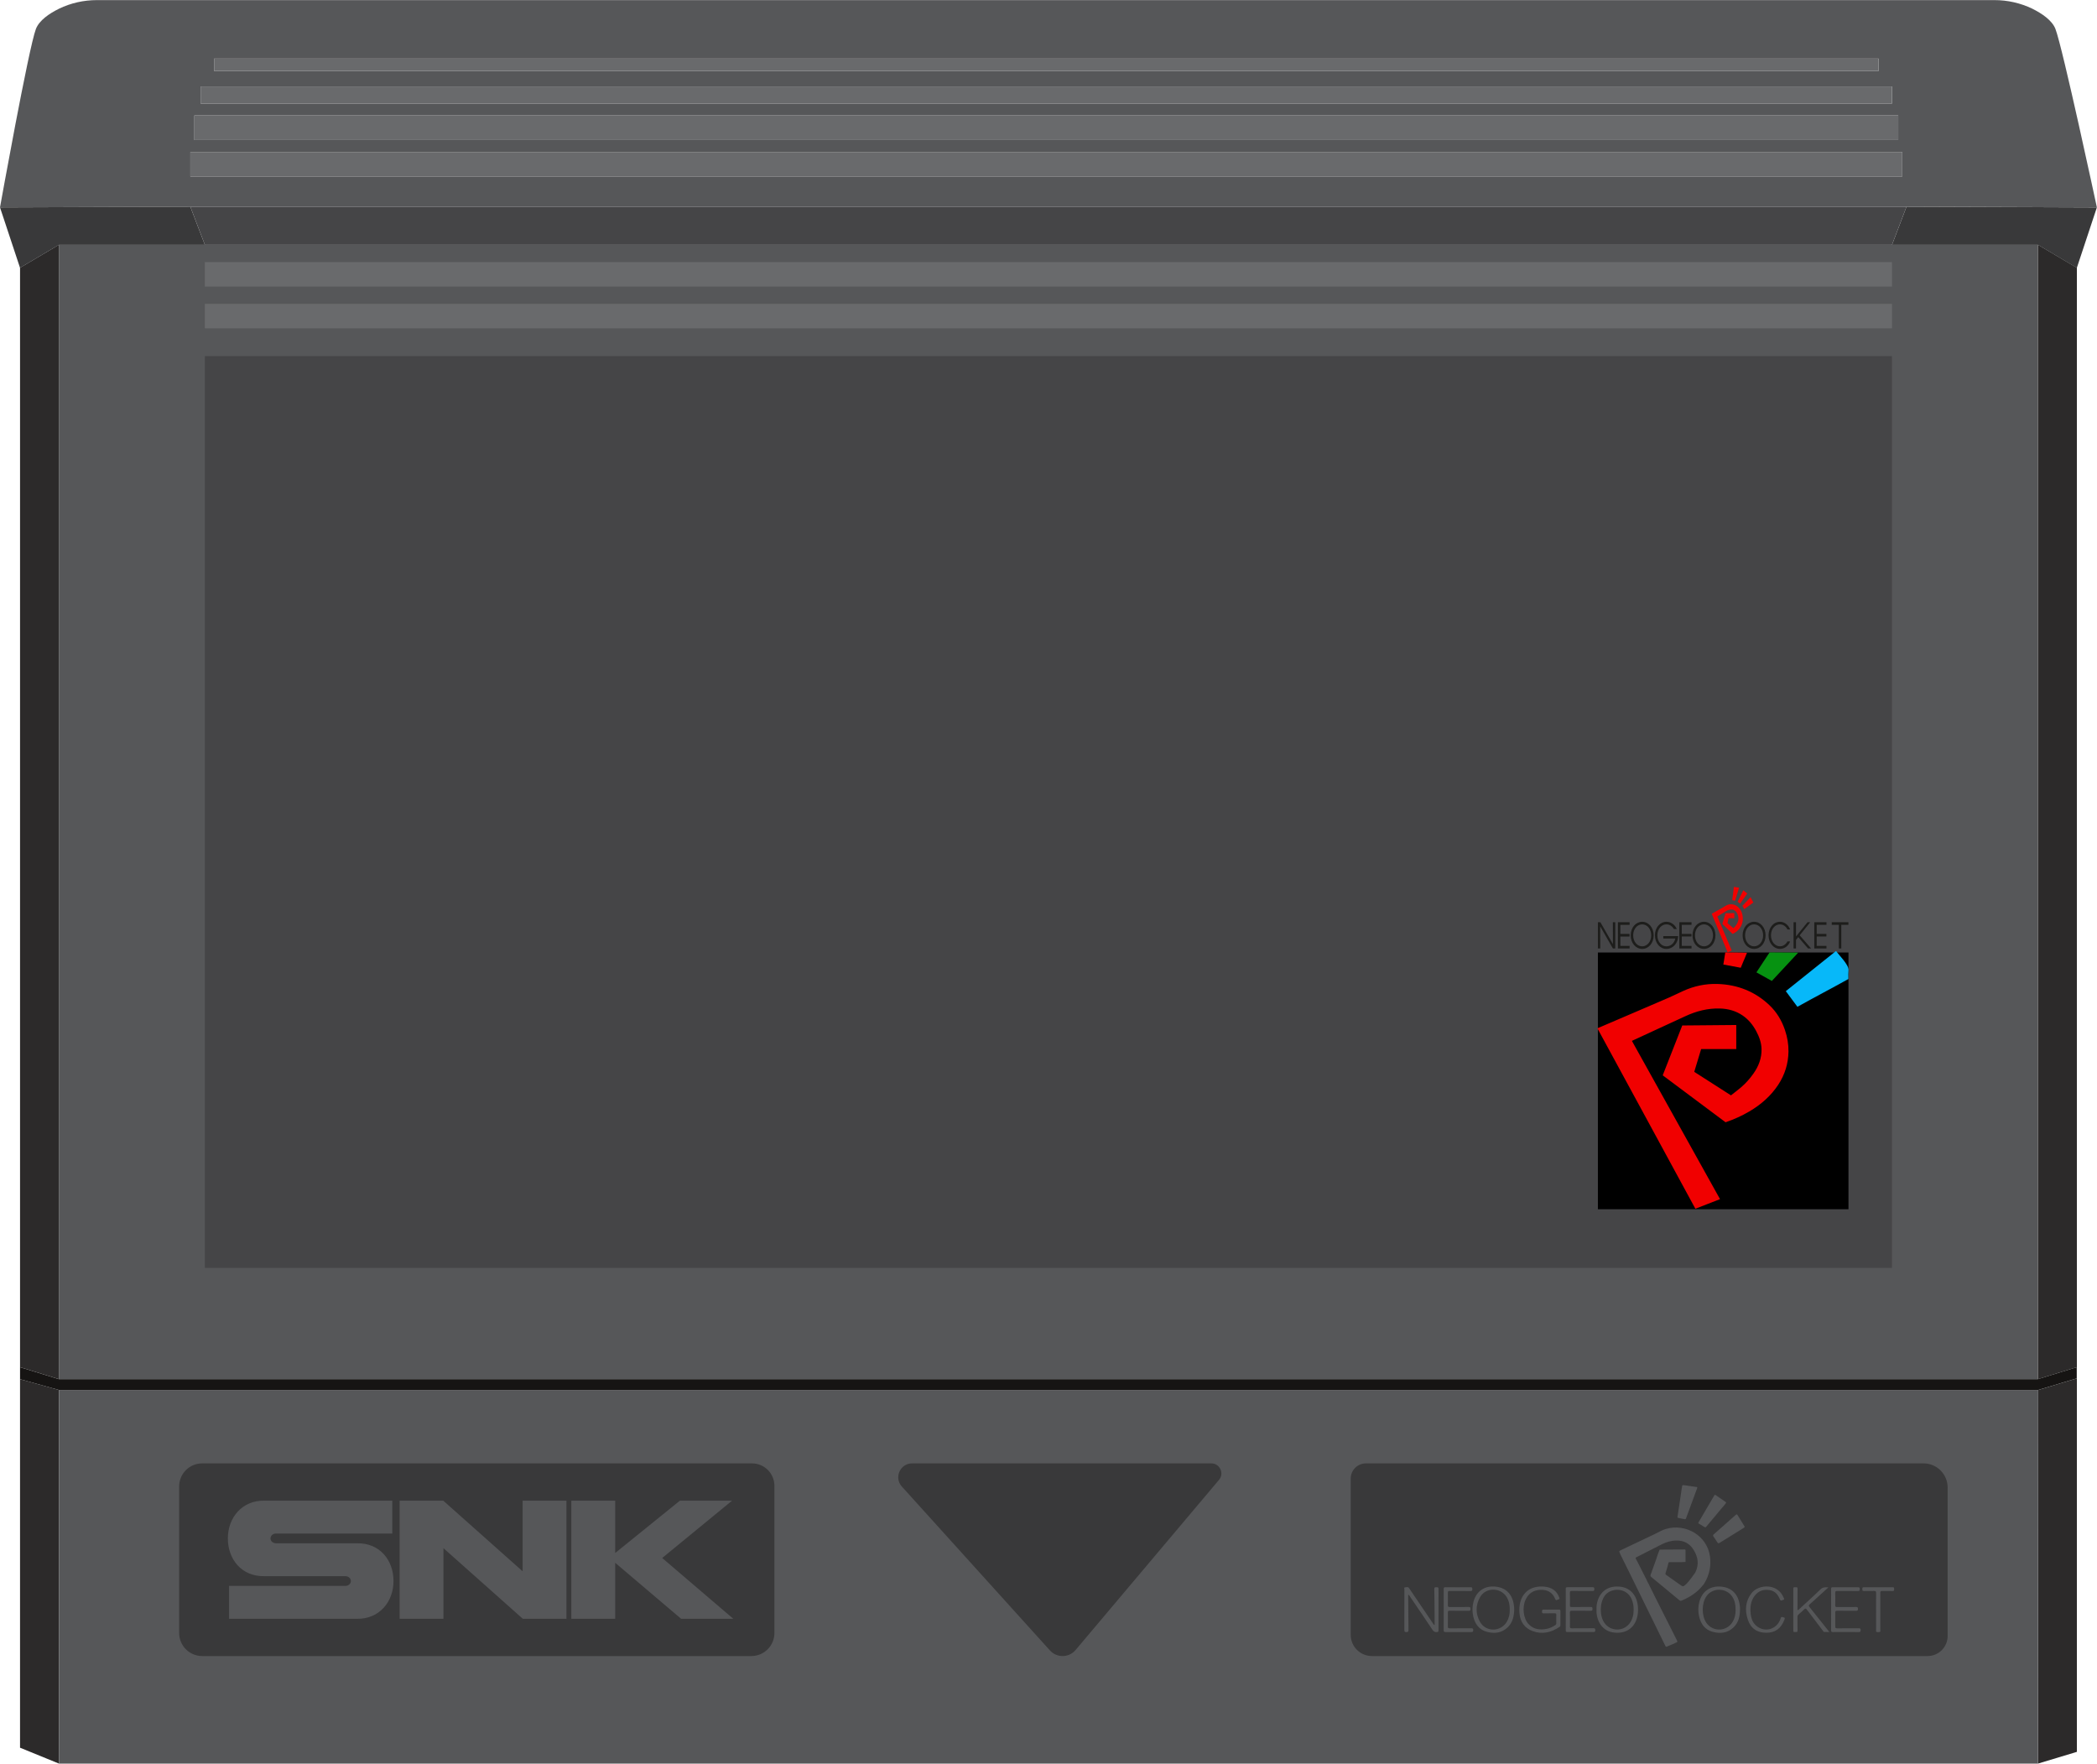 <?xml version="1.0" encoding="UTF-8" standalone="no"?>
<svg
   xmlns:dc="http://purl.org/dc/elements/1.1/"
   xmlns:cc="http://creativecommons.org/ns#"
   xmlns:rdf="http://www.w3.org/1999/02/22-rdf-syntax-ns#"
   xmlns:svg="http://www.w3.org/2000/svg"
   xmlns="http://www.w3.org/2000/svg"
   xmlns:sodipodi="http://sodipodi.sourceforge.net/DTD/sodipodi-0.dtd"
   xmlns:inkscape="http://www.inkscape.org/namespaces/inkscape"
   width="237.81"
   height="200"
   version="1.1"
   id="svg49"
   sodipodi:docname="game.svg"
   inkscape:version="0.92.4 5da689c313, 2019-01-14">
  <sodipodi:namedview
     pagecolor="#ffffff"
     bordercolor="#666666"
     borderopacity="1"
     objecttolerance="10"
     gridtolerance="10"
     guidetolerance="10"
     inkscape:pageopacity="0"
     inkscape:pageshadow="2"
     inkscape:window-width="471"
     inkscape:window-height="442"
     id="namedview51"
     showgrid="false"
     inkscape:zoom="1.1395633"
     inkscape:cx="118.9052"
     inkscape:cy="100"
     inkscape:window-x="0"
     inkscape:window-y="0"
     inkscape:window-maximized="0"
     inkscape:current-layer="svg49">
    <inkscape:grid
       type="xygrid"
       id="grid55"
       originx="0"
       originy="0" />
  </sodipodi:namedview>
  <defs
     id="defs5">
    <clipPath
       id="a">
      <path
         d="M 0,153.13 H 182.08 V 0 H 0 Z"
         id="path2"
         inkscape:connector-curvature="0" />
    </clipPath>
  </defs>
  <path
     d="m 2.272,198.197 4.415,1.802 V 157.631 L 2.272,156.403 Z M 231.141,157.631 231.115,200 l 4.415,-1.332 v -42.357 l -4.388,1.32 z"
     id="path7"
     inkscape:connector-curvature="0"
     style="fill:#2c2a2a" />
  <path
     d="M 6.687,157.631 V 200 H 231.114 l 0.026,-42.369 H 6.687 Z M 231.11,156.403 H 6.687 V 27.754 H 231.11 Z"
     id="path9"
     inkscape:connector-curvature="0"
     style="fill:#565759" />
  <path
     d="M 6.687,27.754 V 156.403 L 2.273,155.044 V 30.366 Z m 224.427,0 V 156.403 l 4.415,-1.358 V 30.366 Z"
     id="path11"
     inkscape:connector-curvature="0"
     style="fill:#2c2a2a" />
  <g
     clip-path="url(#a)"
     transform="matrix(1.306,0,0,-1.306,0,199.999)"
     id="g33">
    <path
       d="m 79.203,26.067 h 25.982 c 0.74,0 1.143,-0.866 0.665,-1.432 L 93.399,9.864 c -0.577,-0.685 -1.627,-0.704 -2.228,-0.038 l -12.861,14.232 c -0.699,0.774 -0.15,2.01 0.893,2.01 m -13.906,0 h -47.739 c -1.105,0 -2.001,-0.896 -2.001,-2 v -12.73 c 0,-1.104 0.896,-2 2.001,-2 h 47.687 c 1.104,0 2,0.896 2,2 v 12.782 c 0,1.076 -0.872,1.948 -1.948,1.948 m 51.99,-1.323 v -13.563 c 0,-1.018 0.826,-1.844 1.844,-1.844 h 48.249 c 0.961,0 1.74,0.779 1.74,1.74 v 12.896 c 0,1.157 -0.937,2.094 -2.093,2.094 h -48.417 c -0.731,0 -1.323,-0.592 -1.323,-1.323 M 182.08,135.13 l -1.74,-5.25 h -0.01 l -3.37,2 h -12.67 l 1.26,3.31 16.05,-0.06 z"
       id="path13"
       inkscape:connector-curvature="0"
       style="fill:#39393a" />
    <path
       d="M 165.18,137.82 H 16.53 v 2.12 h 148.65 z m -148.3,5.29 h 147.95 v -2.13 H 16.88 Z m 0.54,2.52 h 146.87 v -1.48 H 17.42 Z m 1.17,2.42 h 144.53 v -1.08 H 18.59 Z m 159.89,2.58 c -0.29,0.74 -1.16,1.33 -2,1.75 -1.04,0.5 -2.16,0.75 -3.3,0.75 H 8.42 c -1.14,0 -2.27,-0.25 -3.3,-0.75 -0.85,-0.42 -1.71,-1.01 -2,-1.75 C 2.49,149 0,135.13 0,135.13 l 13.54,0.05 2.99,0.01 h 149.02 l 16.53,-0.06 c 0,0 -2.97,13.87 -3.6,15.5"
       id="path15"
       inkscape:connector-curvature="0"
       style="fill:#565759" />
    <path
       d="m 17.787,122.213 h 146.5 V 43.046 h -146.5 z"
       id="path17"
       inkscape:connector-curvature="0"
       style="fill:#454547" />
    <path
       d="M 17.79,131.88 H 5.12 l -3.38,-2 -1.74,5.25 13.54,0.05 2.99,0.01 0.02,-0.06 z"
       id="path19"
       inkscape:connector-curvature="0"
       style="fill:#39393a" />
    <path
       d="m 164.287,126.755 h -146.5 v -2.125 h 146.5 z m 0,3.625 h -146.5 v -2.125 h 146.5 z"
       id="path21"
       inkscape:connector-curvature="0"
       style="fill:#696a6c" />
    <path
       d="m 165.55,135.19 -1.26,-3.31 H 17.79 l -1.24,3.25 -0.02,0.06 z"
       id="path23"
       inkscape:connector-curvature="0"
       style="fill:#454547" />
    <path
       d="m 1.74,34.42 v -1.04 l 3.38,-0.94 h 171.853 l 3.36,1.01 v 0.97 l -3.38,-1.04 H 5.12 Z"
       id="path25"
       inkscape:connector-curvature="0"
       style="fill:#161413" />
    <path
       d="M 165.18,137.82 H 16.53 v 2.12 h 148.65 z m -0.35,3.16 H 16.88 v 2.13 h 147.95 z m -0.54,3.17 H 17.42 v 1.48 h 146.87 z m -1.17,2.82 H 18.59 v 1.08 h 144.53 z"
       id="path27"
       inkscape:connector-curvature="0"
       style="fill:#696a6c" />
    <path
       d="m 49.611,12.573 h 3.807 v 4.864 l 5.729,-4.864 h 4.53 l -6.175,5.28 6.069,4.979 h -4.529 l -5.624,-4.547 v 4.547 h -3.807 z m -14.912,0 h 3.807 v 6.133 l 6.893,-6.133 h 3.789 v 10.259 h -3.807 v -6.133 l -6.893,6.133 h -3.789 z m -0.635,7.403 v 2.856 h -11.105 c -1.933,0.033 -3.173,-1.468 -3.173,-3.279 0,-1.811 1.189,-3.315 3.173,-3.279 h 7.033 c 0.262,0 0.476,-0.189 0.476,-0.423 0,-0.233 -0.214,-0.423 -0.476,-0.423 h -10.1 v -2.855 h 11.105 c 1.933,-0.034 3.173,1.468 3.173,3.278 0,1.811 -1.189,3.315 -3.173,3.279 h -7.033 c -0.262,0 -0.476,0.189 -0.476,0.423 0,0.234 0.214,0.423 0.476,0.423 h 10.1 M 162.908,13.221 c 0,0.529 -0.007,1.057 0.004,1.586 0.003,0.156 -0.048,0.189 -0.191,0.184 -0.291,-0.011 -0.583,0.004 -0.874,-0.006 -0.149,-0.006 -0.128,0.082 -0.133,0.175 -0.006,0.103 0.014,0.155 0.138,0.154 0.831,-0.005 1.661,-0.006 2.492,0 0.141,0.002 0.128,-0.074 0.126,-0.163 -0.002,-0.084 0.023,-0.171 -0.122,-0.167 -0.307,0.011 -0.615,-0.002 -0.922,0.006 -0.125,0.004 -0.154,-0.04 -0.153,-0.158 0.004,-1.079 0.003,-2.158 0.001,-3.237 0,-0.054 0.033,-0.138 -0.035,-0.159 -0.096,-0.03 -0.205,-0.029 -0.302,10e-4 -0.051,0.016 -0.028,0.087 -0.028,0.133 -0.001,0.55 -0.001,1.101 -0.001,1.651 m -1.342,-1.631 c -0.005,-0.113 -0.013,-0.171 -0.155,-0.17 -0.75,0.008 -1.5,0.007 -2.25,10e-4 -0.132,-10e-4 -0.162,0.039 -0.161,0.165 0.006,0.593 0.003,1.187 0.003,1.781 0,0.599 0.002,1.198 -0.002,1.797 -0.001,0.108 0.024,0.151 0.142,0.15 0.734,-0.005 1.468,-0.006 2.202,0 0.139,0.002 0.14,-0.064 0.142,-0.167 0.003,-0.112 -0.016,-0.164 -0.147,-0.163 -0.605,0.007 -1.209,0 -1.814,0.006 -0.124,0.001 -0.169,-0.029 -0.166,-0.162 0.009,-0.361 0.009,-0.723 10e-4,-1.084 -0.003,-0.126 0.042,-0.153 0.158,-0.152 0.551,0.005 1.101,-0.002 1.652,0.005 0.131,0.002 0.164,-0.037 0.162,-0.164 -0.002,-0.12 -0.023,-0.168 -0.159,-0.166 -0.551,0.008 -1.101,-0.001 -1.652,0.006 -0.131,0.002 -0.164,-0.04 -0.161,-0.166 0.007,-0.399 0.007,-0.798 0,-1.198 -0.003,-0.127 0.033,-0.166 0.162,-0.164 0.626,0.006 1.252,-10e-4 1.878,0.005 0.125,0.001 0.17,-0.029 0.165,-0.16 m -2.723,-0.165 c -0.164,0 -0.296,-0.003 -0.427,10e-4 -0.077,0.002 -0.102,0.075 -0.139,0.124 -0.462,0.605 -0.924,1.21 -1.38,1.819 -0.081,0.108 -0.134,0.123 -0.233,0.023 -0.152,-0.153 -0.315,-0.295 -0.48,-0.434 -0.079,-0.066 -0.104,-0.139 -0.102,-0.239 0.004,-0.388 -0.005,-0.777 0.005,-1.165 0.004,-0.151 -0.082,-0.136 -0.174,-0.13 -0.084,0.006 -0.195,-0.05 -0.195,0.124 0.006,1.214 0.006,2.429 0.001,3.643 -0.001,0.161 0.101,0.118 0.183,0.118 0.081,0 0.186,0.044 0.184,-0.118 -0.007,-0.571 -0.003,-1.144 -0.001,-1.716 0,-0.049 -0.033,-0.119 0.03,-0.143 0.049,-0.019 0.08,0.044 0.114,0.075 0.619,0.57 1.248,1.13 1.849,1.719 0.203,0.198 0.408,0.193 0.69,0.174 -0.363,-0.33 -0.694,-0.631 -1.025,-0.931 -0.199,-0.181 -0.395,-0.368 -0.601,-0.541 -0.1,-0.084 -0.091,-0.141 -0.016,-0.235 0.538,-0.668 1.07,-1.341 1.604,-2.013 0.032,-0.04 0.061,-0.084 0.113,-0.155 m -3.912,1.031 c -0.279,-0.731 -0.797,-1.098 -1.549,-1.097 -0.813,0 -1.368,0.384 -1.619,1.162 -0.259,0.803 -0.208,1.572 0.325,2.271 0.598,0.785 2.286,0.91 2.803,-0.41 0.025,-0.062 0.083,-0.148 -0.034,-0.16 -0.095,-0.009 -0.217,-0.165 -0.296,0.03 -0.168,0.411 -0.425,0.732 -0.89,0.81 -0.532,0.089 -0.985,-0.058 -1.315,-0.502 -0.348,-0.466 -0.397,-1.003 -0.338,-1.559 0.038,-0.355 0.143,-0.687 0.4,-0.952 0.64,-0.661 1.695,-0.5 2.105,0.322 0.041,0.082 0.081,0.167 0.103,0.255 0.027,0.109 0.084,0.115 0.177,0.09 0.206,-0.057 0.206,-0.054 0.128,-0.26 m -4.513,-0.2 c -0.519,-0.808 -1.701,-0.827 -2.247,-0.036 -0.428,0.62 -0.422,1.702 0.012,2.319 0.534,0.761 1.721,0.736 2.235,-0.046 0.2,-0.303 0.291,-0.658 0.291,-1.127 0.01,-0.398 -0.074,-0.772 -0.291,-1.11 m 0.672,1.284 c -0.069,1.057 -0.621,1.71 -1.582,1.82 -0.959,0.11 -1.693,-0.371 -1.944,-1.301 -0.113,-0.419 -0.121,-0.845 -0.028,-1.266 0.145,-0.656 0.495,-1.16 1.165,-1.348 0.67,-0.188 1.313,-0.119 1.839,0.392 0.427,0.415 0.544,0.954 0.55,1.525 0,0.06 0.004,0.119 0,0.178 m -2.304,6.178 c -0.043,0.066 -0.055,0.116 0.02,0.182 0.641,0.561 1.279,1.125 1.914,1.693 0.083,0.074 0.114,0.058 0.166,-0.028 0.188,-0.315 0.382,-0.627 0.578,-0.938 0.046,-0.071 0.041,-0.109 -0.035,-0.149 -0.078,-0.042 -0.149,-0.096 -0.223,-0.144 -0.628,-0.388 -1.256,-0.773 -1.881,-1.165 -0.101,-0.064 -0.145,-0.048 -0.204,0.048 -0.105,0.171 -0.223,0.334 -0.335,0.501 m -2.136,4.4 c 0.017,-0.003 0.035,-0.005 0.052,-0.008 0.029,-0.021 0.06,-0.025 0.093,-0.014 0.018,-0.003 0.035,-0.006 0.053,-0.009 0.044,-0.027 0.092,-0.028 0.141,-0.019 0.017,-0.002 0.035,-0.005 0.052,-0.008 0.028,-0.022 0.06,-0.024 0.094,-0.014 l 0.051,-0.009 c 0.037,-0.023 0.077,-0.024 0.118,-0.014 0.018,-0.003 0.035,-0.006 0.052,-0.01 0.048,-0.043 0.017,-0.089 0.001,-0.133 -0.056,-0.155 -0.114,-0.31 -0.171,-0.465 -0.257,-0.697 -0.513,-1.393 -0.77,-2.089 -0.022,-0.061 -0.037,-0.128 -0.129,-0.108 -0.185,0.039 -0.371,0.078 -0.557,0.114 -0.061,0.012 -0.075,0.043 -0.066,0.103 0.084,0.546 0.166,1.092 0.248,1.638 0.04,0.27 0.078,0.541 0.117,0.812 0.003,0.017 0.006,0.034 0.009,0.052 0.022,0.028 0.025,0.06 0.014,0.093 0.003,0.018 0.006,0.035 0.009,0.053 0.016,0.095 0.07,0.117 0.158,0.087 0.028,-0.01 0.061,-0.004 0.092,-0.005 0.017,-0.002 0.034,-0.005 0.051,-0.007 0.03,-0.02 0.061,-0.024 0.094,-0.011 0.025,-0.005 0.051,-0.009 0.076,-0.014 0.037,-0.024 0.077,-0.026 0.118,-0.015 m 0.829,-3.26 c -0.021,0.059 0.017,0.101 0.043,0.145 0.44,0.753 0.882,1.504 1.322,2.257 0.043,0.075 0.074,0.097 0.154,0.039 0.273,-0.195 0.55,-0.384 0.827,-0.571 0.066,-0.044 0.08,-0.076 0.023,-0.14 -0.078,-0.086 -0.147,-0.181 -0.22,-0.272 -0.032,-0.035 -0.066,-0.07 -0.097,-0.107 -0.456,-0.544 -0.912,-1.087 -1.365,-1.634 -0.055,-0.067 -0.098,-0.076 -0.171,-0.03 -0.17,0.108 -0.344,0.209 -0.516,0.313 m -4.519,-4.865 10e-4,-0.008 c 0.008,-0.014 0.015,-0.027 0.023,-0.04 l 10e-4,-0.009 0.024,-0.039 v -0.009 c 0.001,-0.027 0.007,-0.051 0.031,-0.067 0.006,-0.012 0.012,-0.024 0.018,-0.035 l -0.003,-0.009 0.009,-0.003 c 0.006,-0.011 0.011,-0.021 0.016,-0.032 0.001,-0.038 0.019,-0.067 0.05,-0.088 0.181,-0.369 0.361,-0.739 0.545,-1.106 0.645,-1.283 1.289,-2.567 1.939,-3.848 0.056,-0.111 0.05,-0.164 -0.073,-0.197 -0.046,-0.011 -0.087,-0.04 -0.13,-0.062 -0.013,-0.007 -0.025,-0.015 -0.038,-0.023 -0.011,-0.003 -0.021,-0.005 -0.032,-0.008 -0.178,-0.075 -0.357,-0.15 -0.535,-0.225 -0.15,-0.064 -0.15,-0.064 -0.221,0.081 -1.071,2.183 -2.141,4.365 -3.212,6.547 -0.226,0.46 -0.455,0.918 -0.683,1.377 -0.004,0.016 -0.006,0.032 -0.013,0.046 -0.101,0.213 -0.101,0.213 0.116,0.316 0.98,0.466 1.962,0.929 2.941,1.399 0.298,0.143 0.579,0.32 0.899,0.416 1.743,0.523 3.604,-0.574 3.851,-2.383 0.202,-1.484 -0.571,-2.431 -0.573,-2.46 -0.012,-0.01 -0.027,-0.018 -0.037,-0.03 -0.483,-0.624 -1.119,-1.036 -1.838,-1.337 -0.092,-0.038 -0.154,-0.025 -0.225,0.039 -0.13,0.115 -0.266,0.223 -0.4,0.333 -0.674,0.558 -1.348,1.116 -2.024,1.672 -0.069,0.057 -0.09,0.107 -0.056,0.195 0.103,0.271 0.199,0.545 0.294,0.82 0.104,0.3 0.225,0.595 0.311,0.902 0.003,0.007 0.167,0.442 0.167,0.442 0.009,0.006 0.017,0.013 0.026,0.02 0.475,0 1.875,0.014 2.099,0.012 0.049,0 0.098,0.009 0.132,-0.037 0.001,-0.025 0.001,-0.852 0,-1.048 -0.136,-0.006 -0.272,-0.015 -0.409,-0.016 -0.317,-0.002 -0.634,0 -0.951,0 -0.052,0 -0.106,0.006 -0.122,-0.066 -0.03,-0.124 -0.064,-0.248 -0.095,-0.372 -0.016,-0.014 -0.122,-0.421 -0.154,-0.508 -0.029,-0.078 -0.006,-0.124 0.061,-0.171 0.394,-0.275 0.784,-0.554 1.176,-0.831 0.276,-0.195 0.28,-0.198 0.532,0.022 0.249,0.218 0.77,0.959 0.768,0.965 0.016,0.023 0.034,0.044 0.047,0.069 0.339,0.686 0.239,1.339 -0.155,1.966 -0.338,0.541 -0.834,0.805 -1.469,0.803 -0.452,-10e-4 -0.878,-0.122 -1.28,-0.325 -0.681,-0.344 -1.362,-0.688 -2.039,-1.04 -0.325,-0.169 -0.283,-0.072 -0.125,-0.411 0.003,-0.007 0.011,-0.012 0.016,-0.018 z m -1.467,-3.832 c -0.546,-0.711 -1.641,-0.692 -2.163,0.036 -0.451,0.629 -0.432,1.742 0.013,2.374 0.495,0.704 1.878,0.767 2.338,-0.293 0.127,-0.293 0.176,-0.598 0.174,-0.915 0.001,-0.437 -0.091,-0.848 -0.362,-1.202 m 0.736,1.428 c -0.065,0.93 -0.593,1.68 -1.578,1.775 -0.857,0.082 -1.591,-0.273 -1.903,-1.164 -0.094,-0.268 -0.129,-0.546 -0.116,-0.829 0,-0.092 -0.007,-0.184 0,-0.275 0.074,-0.863 0.581,-1.626 1.559,-1.725 0.922,-0.093 1.675,0.324 1.947,1.256 0.092,0.315 0.113,0.638 0.091,0.962 m -3.704,-2.002 c -0.002,-0.123 -0.028,-0.167 -0.162,-0.166 -0.75,0.006 -1.501,0.006 -2.251,0 -0.122,-0.001 -0.155,0.033 -0.154,0.154 0.006,0.599 0.003,1.198 0.003,1.798 0,0.594 0.002,1.188 -0.002,1.781 -0.001,0.112 0.015,0.162 0.147,0.161 0.729,-0.007 1.458,-0.007 2.187,0 0.133,0.001 0.145,-0.052 0.146,-0.162 0.002,-0.116 -0.015,-0.171 -0.155,-0.169 -0.599,0.008 -1.199,0.001 -1.798,0.006 -0.124,10e-4 -0.169,-0.025 -0.166,-0.159 0.01,-0.367 0.007,-0.734 0.002,-1.101 -0.002,-0.107 0.031,-0.139 0.137,-0.138 0.556,0.005 1.113,-0.003 1.668,0.006 0.143,0.002 0.153,-0.058 0.155,-0.171 0.002,-0.115 -0.021,-0.161 -0.15,-0.159 -0.546,0.007 -1.091,-10e-4 -1.636,0.005 -0.129,0.002 -0.179,-0.024 -0.176,-0.166 0.01,-0.399 0.009,-0.799 0.001,-1.198 -0.003,-0.126 0.029,-0.166 0.161,-0.165 0.626,0.008 1.252,0 1.879,0.007 0.128,10e-4 0.166,-0.035 0.164,-0.164 m -3.03,0.453 c 0,-0.067 -0.003,-0.124 -0.068,-0.168 -0.721,-0.486 -1.499,-0.68 -2.333,-0.373 -0.714,0.262 -1.096,0.811 -1.155,1.573 -0.028,0.357 -0.008,0.713 0.105,1.056 0.313,0.951 1.13,1.325 2.064,1.234 0.615,-0.059 1.071,-0.342 1.288,-0.946 0.025,-0.068 0.055,-0.149 -0.057,-0.154 -0.095,-0.005 -0.213,-0.167 -0.286,0.013 -0.239,0.586 -0.681,0.835 -1.299,0.81 -0.595,-0.025 -1.024,-0.305 -1.277,-0.843 -0.319,-0.678 -0.199,-1.653 0.257,-2.136 0.442,-0.468 0.991,-0.523 1.582,-0.406 0.263,0.052 0.5,0.166 0.724,0.311 0.071,0.046 0.102,0.1 0.1,0.186 -0.005,0.237 -0.007,0.475 10e-4,0.712 0.002,0.11 -0.039,0.138 -0.142,0.137 -0.318,-0.006 -0.637,0.005 -0.955,-0.006 -0.137,-0.004 -0.145,0.058 -0.144,0.165 0.001,0.103 0.002,0.173 0.142,0.166 0.221,-0.012 0.442,-0.003 0.664,-0.003 0.216,0 0.432,-0.006 0.647,0.002 0.117,0.005 0.145,-0.038 0.144,-0.148 -0.006,-0.394 -0.003,-0.788 -0.002,-1.182 m -4.67,0.248 c -0.533,-0.871 -1.81,-0.875 -2.31,0.014 -0.395,0.703 -0.393,1.448 0.005,2.15 0.483,0.85 1.743,0.863 2.283,0.046 0.224,-0.342 0.301,-0.724 0.294,-1.139 0.01,-0.374 -0.069,-0.739 -0.272,-1.071 m 0.652,1.257 c -0.071,1.051 -0.616,1.698 -1.57,1.814 -0.963,0.117 -1.706,-0.368 -1.956,-1.302 -0.113,-0.42 -0.121,-0.846 -0.027,-1.267 0.146,-0.656 0.497,-1.159 1.168,-1.346 0.67,-0.186 1.313,-0.116 1.838,0.397 0.426,0.416 0.542,0.955 0.554,1.541 -0.002,0.045 -0.003,0.104 -0.007,0.163"
       id="path29"
       inkscape:connector-curvature="0"
       style="fill:#565759" />
    <path
       d="m 127.925,11.582 c -0.002,-0.128 -0.037,-0.163 -0.165,-0.161 -0.744,0.006 -1.489,0.006 -2.234,-0.001 -0.142,-10e-4 -0.167,0.048 -0.166,0.176 0.006,0.594 0.003,1.187 0.003,1.781 0,0.593 0.003,1.187 -0.002,1.781 -0.002,0.117 0.026,0.157 0.152,0.156 0.728,-0.005 1.457,-0.007 2.185,0.001 0.149,0.002 0.145,-0.066 0.15,-0.174 0.004,-0.116 -0.023,-0.158 -0.15,-0.157 -0.605,0.007 -1.209,0 -1.813,0.006 -0.13,0.002 -0.165,-0.038 -0.162,-0.163 0.007,-0.356 0.009,-0.713 -0.001,-1.068 -0.004,-0.142 0.047,-0.169 0.176,-0.167 0.544,0.006 1.09,-0.003 1.635,0.006 0.14,0.002 0.154,-0.052 0.156,-0.168 0.003,-0.126 -0.03,-0.165 -0.161,-0.163 -0.551,0.008 -1.101,0 -1.651,0.006 -0.123,0.002 -0.156,-0.035 -0.154,-0.155 0.006,-0.405 0.007,-0.81 -0.001,-1.214 -0.003,-0.134 0.046,-0.16 0.167,-0.159 0.621,0.005 1.242,-0.001 1.862,0.005 0.133,0.002 0.176,-0.03 0.174,-0.168 m -3.015,-0.012 c 0,-0.108 -0.022,-0.146 -0.14,-0.152 -0.172,-0.007 -0.28,0.041 -0.381,0.194 -0.642,0.967 -1.298,1.924 -1.95,2.884 -0.039,0.057 -0.067,0.124 -0.128,0.162 -0.051,-0.022 -0.032,-0.064 -0.032,-0.099 0.006,-0.983 0.011,-1.965 0.024,-2.947 0.001,-0.143 -0.029,-0.192 -0.184,-0.196 -0.17,-0.003 -0.175,0.073 -0.175,0.202 0.003,1.166 0.001,2.332 0.004,3.498 10e-4,0.065 -0.052,0.18 0.058,0.186 0.117,0.007 0.257,0.073 0.353,-0.073 0.19,-0.289 0.386,-0.573 0.58,-0.859 0.503,-0.742 1.005,-1.484 1.509,-2.225 0.028,-0.041 0.044,-0.099 0.125,-0.118 0,0.278 0.002,0.55 -0.001,0.822 -0.007,0.772 -0.01,1.543 -0.027,2.315 -0.004,0.168 0.087,0.146 0.191,0.148 0.107,0.003 0.177,0.005 0.176,-0.147 -0.007,-1.198 -0.005,-2.397 -0.002,-3.595"
       id="path31"
       inkscape:connector-curvature="0"
       style="fill:#565759" />
  </g>
  <path
     d="m 181.209,108.019 h 28.416 v 29.114 h -28.416 z"
     id="path35"
     inkscape:connector-curvature="0"
     style="stroke-width:0.1" />
  <path
     d="m 195.06,135.989 c -0.938,0.364 -1.856,0.721 -2.796,1.086 -3.701,-6.817 -7.405,-13.635 -11.112,-20.461 0.37,-0.158 0.739,-0.317 1.108,-0.475 1.092,-0.467 2.184,-0.934 3.275,-1.403 1.238,-0.531 2.478,-1.059 3.712,-1.597 0.554,-0.242 1.093,-0.512 1.644,-0.763 1.222,-0.555 2.518,-0.834 3.887,-0.79 2.317,0.074 4.276,0.886 5.873,2.396 0.852,0.805 1.41,1.764 1.771,2.825 0.272,0.8 0.413,1.617 0.4,2.452 -0.021,1.348 -0.404,2.61 -1.168,3.768 -0.823,1.246 -1.941,2.236 -3.285,3.024 -0.842,0.494 -1.737,0.894 -2.681,1.219 -2.374,-1.774 -4.747,-3.546 -7.128,-5.324 0.738,-1.883 1.475,-3.763 2.216,-5.653 2.033,-0.018 4.068,-0.036 6.124,-0.054 v 2.73 h -3.983 c -0.26,0.86 -0.52,1.717 -0.781,2.582 1.382,0.885 2.758,1.765 4.164,2.666 0.384,-0.304 0.78,-0.598 1.151,-0.917 0.538,-0.462 0.997,-0.984 1.398,-1.552 0.6,-0.848 0.939,-1.762 0.919,-2.773 -0.015,-0.728 -0.262,-1.402 -0.609,-2.05 -0.366,-0.683 -0.844,-1.287 -1.519,-1.753 -0.765,-0.527 -1.637,-0.777 -2.589,-0.805 -1.398,-0.041 -2.692,0.303 -3.924,0.874 -1.171,0.544 -2.346,1.082 -3.519,1.623 -0.83,0.383 -1.66,0.766 -2.49,1.15 -0.017,0.008 -0.032,0.019 -0.05,0.031 3.33,5.978 6.657,11.952 9.992,17.943 z m 2.353,-26.241 c -0.665,-0.124 -1.312,-0.244 -1.977,-0.368 0.387,-2.333 -0.166,0.969 0.221,-1.369 1.26,0.024 1.243,-0.007 2.461,0.037 -0.94,2.303 0.233,-0.599 -0.706,1.7 z"
     id="path37"
     inkscape:connector-curvature="0"
     style="fill:#f10000" />
  <path
     d="m 208.216,107.845 c 0.321,0.47 1.442,1.54 1.416,2.16 -0.023,0.546 -0.029,0.412 -0.016,1.019 -2.099,1.173 -3.675,1.977 -5.78,3.153 -0.441,-0.595 -0.874,-1.179 -1.317,-1.776 1.897,-1.517 3.791,-3.032 5.697,-4.556"
     id="path39"
     inkscape:connector-curvature="0"
     style="fill:#07b8f9" />
  <path
     d="m 200.679,108.009 c 0.791,0.015 2.025,0.023 3.246,0.024 -1.655,1.782 -1.327,1.424 -2.989,3.212 -0.581,-0.324 -1.157,-0.644 -1.749,-0.975 1.314,-2.022 0.163,-0.217 1.492,-2.261 z"
     id="path41"
     inkscape:connector-curvature="0"
     style="fill:#069211" />
  <path
     d="m 182.912,107.069 -0.003,-2.481 h 0.27 v 2.971 h -0.27 l -1.436,-2.501 0.007,2.501 h -0.27 v -2.971 h 0.283 l 1.42,2.481 z m 0.568,-2.481 h 1.324 v 0.293 h -1.047 v 1.032 h 1.041 v 0.293 h -1.041 v 1.06 h 1.047 v 0.293 h -1.324 z m 1.45,1.493 c 0,-0.915 0.597,-1.546 1.302,-1.546 0.732,0 1.302,0.666 1.302,1.538 0,0.871 -0.566,1.538 -1.302,1.538 -0.739,0 -1.302,-0.678 -1.302,-1.526 v -0.004 z m 0.28,-0.008 c 0,0.699 0.442,1.245 1.025,1.245 0.59,0 1.022,-0.566 1.022,-1.245 0,-0.678 -0.432,-1.245 -1.025,-1.245 -0.587,0 -1.022,0.554 -1.022,1.24 v 0.004 z m 4.627,-0.715 c -0.078,-0.128 -0.172,-0.237 -0.28,-0.321 -0.162,-0.133 -0.357,-0.209 -0.58,-0.209 -0.546,0 -1.022,0.498 -1.022,1.24 0,0.755 0.479,1.253 1.025,1.253 0.263,0 0.496,-0.108 0.668,-0.269 0.175,-0.165 0.297,-0.389 0.337,-0.622 h -1.358 v -0.273 h 1.682 c -0.003,0.173 -0.037,0.389 -0.111,0.574 -0.216,0.558 -0.715,0.883 -1.217,0.883 -0.728,0 -1.305,-0.666 -1.305,-1.546 0,-0.891 0.587,-1.534 1.308,-1.534 0.506,0 0.975,0.337 1.17,0.823 h -0.317 v 1.2e-4 z m 0.606,-0.771 h 1.383 v 0.293 h -1.106 v 1.032 h 1.099 v 0.293 h -1.099 v 1.06 h 1.106 v 0.293 h -1.383 z m 1.494,1.493 c 0,-0.915 0.597,-1.546 1.302,-1.546 0.732,0 1.302,0.666 1.302,1.538 0,0.871 -0.567,1.538 -1.302,1.538 -0.738,0 -1.302,-0.678 -1.302,-1.526 v -0.004 z m 0.28,-0.008 c 0,0.699 0.442,1.245 1.025,1.245 0.59,0 1.022,-0.566 1.022,-1.245 0,-0.678 -0.432,-1.245 -1.025,-1.245 -0.587,0 -1.022,0.554 -1.022,1.24 v 0.004 z m 5.403,0.008 c 0,-0.915 0.597,-1.546 1.302,-1.546 0.732,0 1.302,0.666 1.302,1.538 0,0.871 -0.567,1.538 -1.302,1.538 -0.738,0 -1.302,-0.678 -1.302,-1.526 v -0.004 z m 0.28,-0.008 c 0,0.699 0.442,1.245 1.025,1.245 0.59,0 1.022,-0.566 1.022,-1.245 0,-0.678 -0.432,-1.245 -1.025,-1.245 -0.587,0 -1.022,0.554 -1.022,1.24 v 0.004 z m 5.109,0.687 c -0.162,0.458 -0.597,0.851 -1.146,0.851 -0.738,0 -1.302,-0.678 -1.302,-1.538 0,-0.847 0.55,-1.538 1.298,-1.538 0.617,0 1.005,0.49 1.15,0.867 h -0.3 c -0.084,-0.177 -0.368,-0.574 -0.85,-0.574 -0.583,0 -1.022,0.55 -1.022,1.24 0,0.703 0.442,1.249 1.022,1.249 0.523,0 0.789,-0.446 0.85,-0.558 z m 2.738,-2.172 h 1.383 v 0.293 h -1.106 v 1.032 h 1.099 v 0.293 h -1.099 v 1.06 h 1.106 v 0.293 h -1.383 z m 2.785,0.293 h -0.804 v -0.293 h 1.891 v 0.293 h -0.807 v 2.678 h -0.28 z m -3.49,2.678 h 0.347 l -1.296,-1.49 1.192,-1.481 h -0.303 l -1.308,1.611 v -1.611 h -0.277 v 2.971 h 0.277 v -0.968 l 0.255,-0.317 z"
     id="path43"
     inkscape:connector-curvature="0"
     style="fill:#1d1d1b" />
  <path
     d="m 196.382,107.786 c -0.543,-1.286 -1.085,-2.568 -1.627,-3.852 0.003,-0.003 0.005,-0.005 0.008,-0.007 0.135,-0.082 0.27,-0.165 0.405,-0.247 0.191,-0.116 0.382,-0.232 0.573,-0.348 0.201,-0.123 0.411,-0.196 0.639,-0.188 0.155,0.006 0.297,0.06 0.421,0.173 0.11,0.1 0.188,0.23 0.247,0.376 0.057,0.139 0.097,0.284 0.099,0.44 0.003,0.217 -0.052,0.413 -0.15,0.595 -0.065,0.122 -0.14,0.234 -0.228,0.333 -0.06,0.068 -0.125,0.131 -0.187,0.197 -0.229,-0.193 -0.453,-0.382 -0.678,-0.572 0.043,-0.186 0.085,-0.37 0.127,-0.554 h 0.648 v -0.586 c -0.335,0.004 -0.666,0.008 -0.997,0.011 -0.121,0.406 -0.241,0.809 -0.361,1.214 0.388,0.382 0.774,0.762 1.161,1.143 0.154,-0.07 0.299,-0.156 0.437,-0.262 0.219,-0.169 0.401,-0.382 0.535,-0.649 0.124,-0.249 0.187,-0.52 0.19,-0.809 0.002,-0.179 -0.021,-0.355 -0.065,-0.526 -0.059,-0.228 -0.15,-0.434 -0.288,-0.606 -0.26,-0.324 -0.579,-0.498 -0.956,-0.514 -0.223,-0.009 -0.434,0.051 -0.633,0.17 -0.09,0.054 -0.177,0.112 -0.268,0.164 -0.201,0.116 -0.403,0.229 -0.604,0.343 -0.178,0.101 -0.356,0.201 -0.533,0.301 -0.06,0.034 -0.12,0.068 -0.18,0.102 0.604,1.465 1.207,2.929 1.809,4.392 0.153,-0.078 0.302,-0.155 0.455,-0.233 z"
     id="path45"
     inkscape:connector-curvature="0"
     style="fill:none" />
  <path
     d="m 196.382,107.786 c -0.153,0.078 -0.302,0.155 -0.455,0.233 -0.603,-1.463 -1.206,-2.927 -1.809,-4.392 0.06,-0.034 0.12,-0.068 0.18,-0.102 0.178,-0.1 0.356,-0.201 0.533,-0.301 0.202,-0.114 0.403,-0.227 0.604,-0.343 0.09,-0.052 0.178,-0.11 0.268,-0.164 0.199,-0.119 0.41,-0.179 0.633,-0.17 0.377,0.016 0.696,0.19 0.956,0.514 0.139,0.173 0.23,0.379 0.288,0.606 0.044,0.172 0.067,0.347 0.065,0.526 -0.003,0.289 -0.066,0.56 -0.19,0.809 -0.134,0.268 -0.316,0.48 -0.535,0.649 -0.137,0.106 -0.283,0.192 -0.437,0.262 -0.387,-0.381 -0.773,-0.761 -1.161,-1.143 0.12,-0.404 0.24,-0.808 0.361,-1.214 0.331,-0.004 0.662,-0.008 0.997,-0.011 v 0.586 h -0.648 c -0.042,0.185 -0.085,0.369 -0.127,0.554 0.225,0.19 0.449,0.379 0.678,0.572 0.062,-0.065 0.127,-0.128 0.187,-0.197 0.088,-0.099 0.162,-0.211 0.228,-0.333 0.098,-0.182 0.153,-0.378 0.15,-0.595 -0.002,-0.156 -0.043,-0.301 -0.099,-0.44 -0.059,-0.147 -0.137,-0.276 -0.247,-0.376 -0.125,-0.113 -0.267,-0.167 -0.421,-0.173 -0.228,-0.009 -0.438,0.065 -0.639,0.188 -0.191,0.117 -0.382,0.232 -0.573,0.348 -0.135,0.082 -0.27,0.165 -0.405,0.247 -0.003,0.002 -0.005,0.004 -0.008,0.007 0.542,1.283 1.084,2.566 1.627,3.852 z m 0.383,-5.633 c -0.108,-0.027 -0.214,-0.052 -0.322,-0.079 0.063,-0.501 0.126,-1.002 0.189,-1.504 0.197,0.034 0.392,0.068 0.591,0.103 -0.153,0.494 -0.305,0.986 -0.458,1.48 z m 1.759,-0.408 c 0.105,0.202 0.208,0.401 0.313,0.603 -0.342,0.252 -0.683,0.504 -1.026,0.756 -0.072,-0.128 -0.142,-0.253 -0.214,-0.381 0.309,-0.326 0.617,-0.651 0.927,-0.978 z m -0.825,-0.787 c 0.151,0.124 0.3,0.247 0.449,0.369 -0.269,0.383 -0.538,0.764 -0.809,1.148 -0.095,-0.07 -0.188,-0.138 -0.285,-0.209 0.214,-0.434 0.428,-0.869 0.645,-1.308 z"
     id="path47"
     inkscape:connector-curvature="0"
     style="fill:#f10000" />
</svg>
